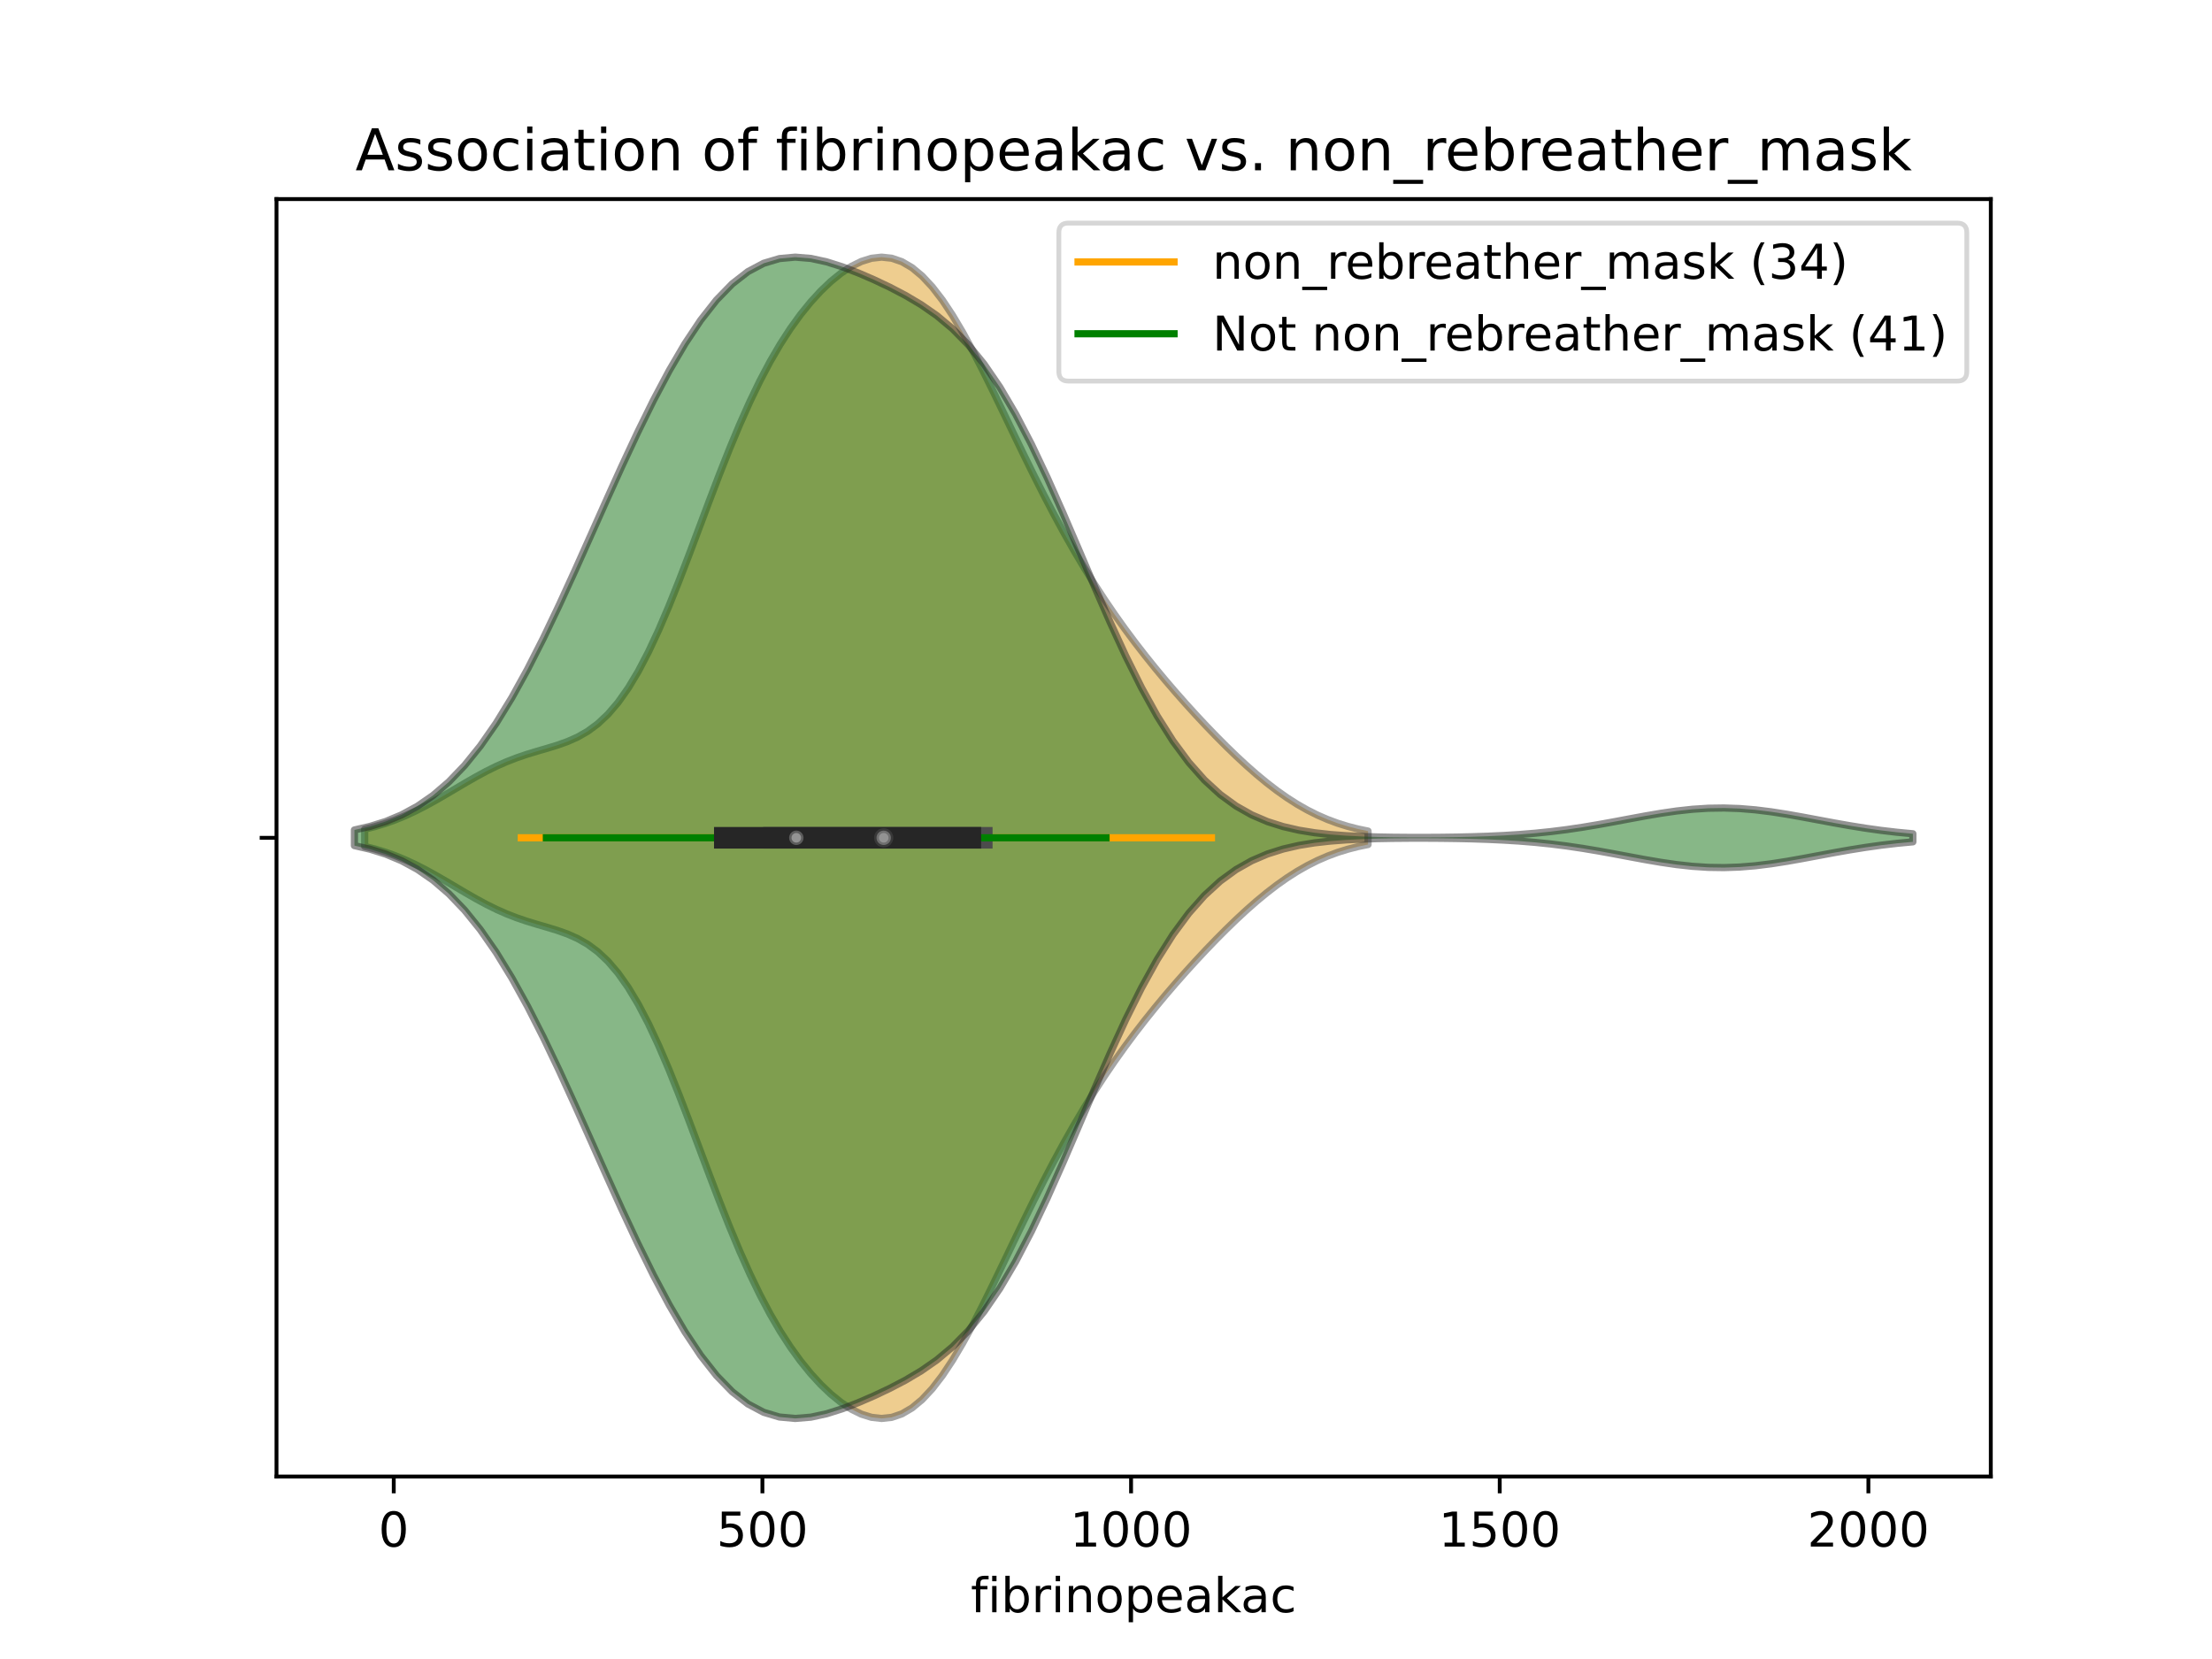 <?xml version="1.0" encoding="utf-8" standalone="no"?>
<!DOCTYPE svg PUBLIC "-//W3C//DTD SVG 1.1//EN"
  "http://www.w3.org/Graphics/SVG/1.1/DTD/svg11.dtd">
<!-- Created with matplotlib (https://matplotlib.org/) -->
<svg height="345.6pt" version="1.1" viewBox="0 0 460.8 345.6" width="460.8pt" xmlns="http://www.w3.org/2000/svg" xmlns:xlink="http://www.w3.org/1999/xlink">
 <defs>
  <style type="text/css">
*{stroke-linecap:butt;stroke-linejoin:round;}
  </style>
 </defs>
 <g id="figure_1">
  <g id="patch_1">
   <path d="M 0 345.6 
L 460.8 345.6 
L 460.8 0 
L 0 0 
z
" style="fill:#ffffff;"/>
  </g>
  <g id="axes_1">
   <g id="patch_2">
    <path d="M 57.6 307.584 
L 414.72 307.584 
L 414.72 41.472 
L 57.6 41.472 
z
" style="fill:#ffffff;"/>
   </g>
   <g id="PolyCollection_1">
    <defs>
     <path d="M 75.972 -169.276 
L 75.972 -172.868 
L 78.083 -173.399 
L 80.195 -174.038 
L 82.306 -174.79 
L 84.417 -175.658 
L 86.529 -176.637 
L 88.64 -177.715 
L 90.751 -178.877 
L 92.863 -180.097 
L 94.974 -181.346 
L 97.085 -182.592 
L 99.196 -183.8 
L 101.308 -184.94 
L 103.419 -185.985 
L 105.53 -186.919 
L 107.642 -187.739 
L 109.753 -188.457 
L 111.864 -189.1 
L 113.975 -189.714 
L 116.087 -190.36 
L 118.198 -191.11 
L 120.309 -192.047 
L 122.421 -193.254 
L 124.532 -194.813 
L 126.643 -196.797 
L 128.754 -199.263 
L 130.866 -202.249 
L 132.977 -205.766 
L 135.088 -209.803 
L 137.2 -214.321 
L 139.311 -219.254 
L 141.422 -224.518 
L 143.534 -230.013 
L 145.645 -235.628 
L 147.756 -241.251 
L 149.867 -246.775 
L 151.979 -252.107 
L 154.09 -257.168 
L 156.201 -261.901 
L 158.313 -266.272 
L 160.424 -270.265 
L 162.535 -273.883 
L 164.646 -277.142 
L 166.758 -280.062 
L 168.869 -282.666 
L 170.98 -284.97 
L 173.092 -286.98 
L 175.203 -288.691 
L 177.314 -290.085 
L 179.426 -291.132 
L 181.537 -291.794 
L 183.648 -292.032 
L 185.759 -291.806 
L 187.871 -291.086 
L 189.982 -289.85 
L 192.093 -288.095 
L 194.205 -285.832 
L 196.316 -283.09 
L 198.427 -279.913 
L 200.538 -276.359 
L 202.65 -272.493 
L 204.761 -268.388 
L 206.872 -264.118 
L 208.984 -259.753 
L 211.095 -255.359 
L 213.206 -250.992 
L 215.317 -246.7 
L 217.429 -242.52 
L 219.54 -238.477 
L 221.651 -234.59 
L 223.763 -230.866 
L 225.874 -227.307 
L 227.985 -223.911 
L 230.097 -220.669 
L 232.208 -217.574 
L 234.319 -214.613 
L 236.43 -211.776 
L 238.542 -209.049 
L 240.653 -206.421 
L 242.764 -203.882 
L 244.876 -201.422 
L 246.987 -199.033 
L 249.098 -196.711 
L 251.209 -194.453 
L 253.321 -192.261 
L 255.432 -190.139 
L 257.543 -188.095 
L 259.655 -186.138 
L 261.766 -184.281 
L 263.877 -182.535 
L 265.989 -180.912 
L 268.1 -179.422 
L 270.211 -178.072 
L 272.322 -176.867 
L 274.434 -175.807 
L 276.545 -174.889 
L 278.656 -174.106 
L 280.768 -173.45 
L 282.879 -172.909 
L 284.99 -172.471 
L 284.99 -169.673 
L 284.99 -169.673 
L 282.879 -169.235 
L 280.768 -168.694 
L 278.656 -168.038 
L 276.545 -167.255 
L 274.434 -166.337 
L 272.322 -165.277 
L 270.211 -164.072 
L 268.1 -162.722 
L 265.989 -161.232 
L 263.877 -159.609 
L 261.766 -157.863 
L 259.655 -156.006 
L 257.543 -154.049 
L 255.432 -152.005 
L 253.321 -149.883 
L 251.209 -147.691 
L 249.098 -145.433 
L 246.987 -143.111 
L 244.876 -140.722 
L 242.764 -138.262 
L 240.653 -135.723 
L 238.542 -133.095 
L 236.43 -130.368 
L 234.319 -127.531 
L 232.208 -124.57 
L 230.097 -121.475 
L 227.985 -118.233 
L 225.874 -114.837 
L 223.763 -111.278 
L 221.651 -107.554 
L 219.54 -103.667 
L 217.429 -99.624 
L 215.317 -95.444 
L 213.206 -91.152 
L 211.095 -86.785 
L 208.984 -82.391 
L 206.872 -78.026 
L 204.761 -73.756 
L 202.65 -69.651 
L 200.538 -65.785 
L 198.427 -62.231 
L 196.316 -59.054 
L 194.205 -56.312 
L 192.093 -54.049 
L 189.982 -52.294 
L 187.871 -51.058 
L 185.759 -50.338 
L 183.648 -50.112 
L 181.537 -50.35 
L 179.426 -51.012 
L 177.314 -52.059 
L 175.203 -53.453 
L 173.092 -55.164 
L 170.98 -57.174 
L 168.869 -59.478 
L 166.758 -62.082 
L 164.646 -65.002 
L 162.535 -68.261 
L 160.424 -71.879 
L 158.313 -75.872 
L 156.201 -80.243 
L 154.09 -84.976 
L 151.979 -90.037 
L 149.867 -95.369 
L 147.756 -100.893 
L 145.645 -106.516 
L 143.534 -112.131 
L 141.422 -117.626 
L 139.311 -122.89 
L 137.2 -127.823 
L 135.088 -132.341 
L 132.977 -136.378 
L 130.866 -139.895 
L 128.754 -142.881 
L 126.643 -145.347 
L 124.532 -147.331 
L 122.421 -148.89 
L 120.309 -150.097 
L 118.198 -151.034 
L 116.087 -151.784 
L 113.975 -152.43 
L 111.864 -153.044 
L 109.753 -153.687 
L 107.642 -154.405 
L 105.53 -155.225 
L 103.419 -156.159 
L 101.308 -157.204 
L 99.196 -158.344 
L 97.085 -159.552 
L 94.974 -160.798 
L 92.863 -162.047 
L 90.751 -163.267 
L 88.64 -164.429 
L 86.529 -165.507 
L 84.417 -166.486 
L 82.306 -167.354 
L 80.195 -168.106 
L 78.083 -168.745 
L 75.972 -169.276 
z
" id="mec937d08f0" style="stroke:#4c4c4c;stroke-opacity:0.5;stroke-width:1.5;"/>
    </defs>
    <g clip-path="url(#p167137e9b1)">
     <use style="fill:#df9c20;fill-opacity:0.5;stroke:#4c4c4c;stroke-opacity:0.5;stroke-width:1.5;" x="0" xlink:href="#mec937d08f0" y="345.6"/>
    </g>
   </g>
   <g id="PolyCollection_2">
    <defs>
     <path d="M 73.833 -169.441 
L 73.833 -172.703 
L 77.112 -173.457 
L 80.391 -174.486 
L 83.671 -175.857 
L 86.95 -177.641 
L 90.229 -179.91 
L 93.509 -182.729 
L 96.788 -186.151 
L 100.067 -190.212 
L 103.347 -194.922 
L 106.626 -200.265 
L 109.905 -206.195 
L 113.185 -212.638 
L 116.464 -219.496 
L 119.743 -226.649 
L 123.023 -233.969 
L 126.302 -241.32 
L 129.581 -248.566 
L 132.861 -255.576 
L 136.14 -262.228 
L 139.42 -268.404 
L 142.699 -274 
L 145.978 -278.923 
L 149.258 -283.097 
L 152.537 -286.47 
L 155.816 -289.019 
L 159.096 -290.757 
L 162.375 -291.733 
L 165.654 -292.032 
L 168.934 -291.763 
L 172.213 -291.049 
L 175.492 -290.012 
L 178.772 -288.751 
L 182.051 -287.335 
L 185.33 -285.783 
L 188.61 -284.072 
L 191.889 -282.128 
L 195.168 -279.846 
L 198.448 -277.099 
L 201.727 -273.762 
L 205.006 -269.731 
L 208.286 -264.94 
L 211.565 -259.375 
L 214.844 -253.085 
L 218.124 -246.176 
L 221.403 -238.811 
L 224.682 -231.186 
L 227.962 -223.52 
L 231.241 -216.031 
L 234.52 -208.915 
L 237.8 -202.339 
L 241.079 -196.419 
L 244.358 -191.23 
L 247.638 -186.794 
L 250.917 -183.096 
L 254.196 -180.089 
L 257.476 -177.7 
L 260.755 -175.847 
L 264.034 -174.444 
L 267.314 -173.405 
L 270.593 -172.653 
L 273.872 -172.122 
L 277.152 -171.755 
L 280.431 -171.509 
L 283.71 -171.348 
L 286.99 -171.247 
L 290.269 -171.188 
L 293.548 -171.161 
L 296.828 -171.158 
L 300.107 -171.177 
L 303.386 -171.221 
L 306.666 -171.293 
L 309.945 -171.4 
L 313.224 -171.552 
L 316.504 -171.757 
L 319.783 -172.025 
L 323.062 -172.363 
L 326.342 -172.776 
L 329.621 -173.261 
L 332.9 -173.809 
L 336.18 -174.403 
L 339.459 -175.019 
L 342.739 -175.625 
L 346.018 -176.184 
L 349.297 -176.659 
L 352.577 -177.017 
L 355.856 -177.23 
L 359.135 -177.28 
L 362.415 -177.166 
L 365.694 -176.894 
L 368.973 -176.487 
L 372.253 -175.975 
L 375.532 -175.393 
L 378.811 -174.78 
L 382.091 -174.169 
L 385.37 -173.59 
L 388.649 -173.065 
L 391.929 -172.607 
L 395.208 -172.223 
L 398.487 -171.913 
L 398.487 -170.231 
L 398.487 -170.231 
L 395.208 -169.921 
L 391.929 -169.537 
L 388.649 -169.079 
L 385.37 -168.554 
L 382.091 -167.975 
L 378.811 -167.364 
L 375.532 -166.751 
L 372.253 -166.169 
L 368.973 -165.657 
L 365.694 -165.25 
L 362.415 -164.978 
L 359.135 -164.864 
L 355.856 -164.914 
L 352.577 -165.127 
L 349.297 -165.485 
L 346.018 -165.96 
L 342.739 -166.519 
L 339.459 -167.125 
L 336.18 -167.741 
L 332.9 -168.335 
L 329.621 -168.883 
L 326.342 -169.368 
L 323.062 -169.781 
L 319.783 -170.119 
L 316.504 -170.387 
L 313.224 -170.592 
L 309.945 -170.744 
L 306.666 -170.851 
L 303.386 -170.923 
L 300.107 -170.967 
L 296.828 -170.986 
L 293.548 -170.983 
L 290.269 -170.956 
L 286.99 -170.897 
L 283.71 -170.796 
L 280.431 -170.635 
L 277.152 -170.389 
L 273.872 -170.022 
L 270.593 -169.491 
L 267.314 -168.739 
L 264.034 -167.7 
L 260.755 -166.297 
L 257.476 -164.444 
L 254.196 -162.055 
L 250.917 -159.048 
L 247.638 -155.35 
L 244.358 -150.914 
L 241.079 -145.725 
L 237.8 -139.805 
L 234.52 -133.229 
L 231.241 -126.113 
L 227.962 -118.624 
L 224.682 -110.958 
L 221.403 -103.333 
L 218.124 -95.968 
L 214.844 -89.059 
L 211.565 -82.769 
L 208.286 -77.204 
L 205.006 -72.413 
L 201.727 -68.382 
L 198.448 -65.045 
L 195.168 -62.298 
L 191.889 -60.016 
L 188.61 -58.072 
L 185.33 -56.361 
L 182.051 -54.809 
L 178.772 -53.393 
L 175.492 -52.132 
L 172.213 -51.095 
L 168.934 -50.381 
L 165.654 -50.112 
L 162.375 -50.411 
L 159.096 -51.387 
L 155.816 -53.125 
L 152.537 -55.674 
L 149.258 -59.047 
L 145.978 -63.221 
L 142.699 -68.144 
L 139.42 -73.74 
L 136.14 -79.916 
L 132.861 -86.568 
L 129.581 -93.578 
L 126.302 -100.824 
L 123.023 -108.175 
L 119.743 -115.495 
L 116.464 -122.648 
L 113.185 -129.506 
L 109.905 -135.949 
L 106.626 -141.879 
L 103.347 -147.222 
L 100.067 -151.932 
L 96.788 -155.993 
L 93.509 -159.415 
L 90.229 -162.234 
L 86.95 -164.503 
L 83.671 -166.287 
L 80.391 -167.658 
L 77.112 -168.687 
L 73.833 -169.441 
z
" id="me8cecc71bf" style="stroke:#262626;stroke-opacity:0.5;stroke-width:1.5;"/>
    </defs>
    <g clip-path="url(#p167137e9b1)">
     <use style="fill:#107010;fill-opacity:0.5;stroke:#262626;stroke-opacity:0.5;stroke-width:1.5;" x="0" xlink:href="#me8cecc71bf" y="345.6"/>
    </g>
   </g>
   <g id="matplotlib.axis_1">
    <g id="xtick_1">
     <g id="line2d_1">
      <defs>
       <path d="M 0 0 
L 0 3.5 
" id="ma6c48953be" style="stroke:#000000;stroke-width:0.8;"/>
      </defs>
      <g>
       <use style="stroke:#000000;stroke-width:0.8;" x="82.026" xlink:href="#ma6c48953be" y="307.584"/>
      </g>
     </g>
     <g id="text_1">
      <!-- 0 -->
      <defs>
       <path d="M 31.781 66.406 
Q 24.172 66.406 20.328 58.906 
Q 16.5 51.422 16.5 36.375 
Q 16.5 21.391 20.328 13.891 
Q 24.172 6.391 31.781 6.391 
Q 39.453 6.391 43.281 13.891 
Q 47.125 21.391 47.125 36.375 
Q 47.125 51.422 43.281 58.906 
Q 39.453 66.406 31.781 66.406 
z
M 31.781 74.219 
Q 44.047 74.219 50.516 64.516 
Q 56.984 54.828 56.984 36.375 
Q 56.984 17.969 50.516 8.266 
Q 44.047 -1.422 31.781 -1.422 
Q 19.531 -1.422 13.062 8.266 
Q 6.594 17.969 6.594 36.375 
Q 6.594 54.828 13.062 64.516 
Q 19.531 74.219 31.781 74.219 
z
" id="DejaVuSans-48"/>
      </defs>
      <g transform="translate(78.844 322.182)scale(0.1 -0.1)">
       <use xlink:href="#DejaVuSans-48"/>
      </g>
     </g>
    </g>
    <g id="xtick_2">
     <g id="line2d_2">
      <g>
       <use style="stroke:#000000;stroke-width:0.8;" x="158.824" xlink:href="#ma6c48953be" y="307.584"/>
      </g>
     </g>
     <g id="text_2">
      <!-- 500 -->
      <defs>
       <path d="M 10.797 72.906 
L 49.516 72.906 
L 49.516 64.594 
L 19.828 64.594 
L 19.828 46.734 
Q 21.969 47.469 24.109 47.828 
Q 26.266 48.188 28.422 48.188 
Q 40.625 48.188 47.75 41.5 
Q 54.891 34.812 54.891 23.391 
Q 54.891 11.625 47.562 5.094 
Q 40.234 -1.422 26.906 -1.422 
Q 22.312 -1.422 17.547 -0.641 
Q 12.797 0.141 7.719 1.703 
L 7.719 11.625 
Q 12.109 9.234 16.797 8.062 
Q 21.484 6.891 26.703 6.891 
Q 35.156 6.891 40.078 11.328 
Q 45.016 15.766 45.016 23.391 
Q 45.016 31 40.078 35.438 
Q 35.156 39.891 26.703 39.891 
Q 22.75 39.891 18.812 39.016 
Q 14.891 38.141 10.797 36.281 
z
" id="DejaVuSans-53"/>
      </defs>
      <g transform="translate(149.28 322.182)scale(0.1 -0.1)">
       <use xlink:href="#DejaVuSans-53"/>
       <use x="63.623" xlink:href="#DejaVuSans-48"/>
       <use x="127.246" xlink:href="#DejaVuSans-48"/>
      </g>
     </g>
    </g>
    <g id="xtick_3">
     <g id="line2d_3">
      <g>
       <use style="stroke:#000000;stroke-width:0.8;" x="235.622" xlink:href="#ma6c48953be" y="307.584"/>
      </g>
     </g>
     <g id="text_3">
      <!-- 1000 -->
      <defs>
       <path d="M 12.406 8.297 
L 28.516 8.297 
L 28.516 63.922 
L 10.984 60.406 
L 10.984 69.391 
L 28.422 72.906 
L 38.281 72.906 
L 38.281 8.297 
L 54.391 8.297 
L 54.391 0 
L 12.406 0 
z
" id="DejaVuSans-49"/>
      </defs>
      <g transform="translate(222.897 322.182)scale(0.1 -0.1)">
       <use xlink:href="#DejaVuSans-49"/>
       <use x="63.623" xlink:href="#DejaVuSans-48"/>
       <use x="127.246" xlink:href="#DejaVuSans-48"/>
       <use x="190.869" xlink:href="#DejaVuSans-48"/>
      </g>
     </g>
    </g>
    <g id="xtick_4">
     <g id="line2d_4">
      <g>
       <use style="stroke:#000000;stroke-width:0.8;" x="312.421" xlink:href="#ma6c48953be" y="307.584"/>
      </g>
     </g>
     <g id="text_4">
      <!-- 1500 -->
      <g transform="translate(299.696 322.182)scale(0.1 -0.1)">
       <use xlink:href="#DejaVuSans-49"/>
       <use x="63.623" xlink:href="#DejaVuSans-53"/>
       <use x="127.246" xlink:href="#DejaVuSans-48"/>
       <use x="190.869" xlink:href="#DejaVuSans-48"/>
      </g>
     </g>
    </g>
    <g id="xtick_5">
     <g id="line2d_5">
      <g>
       <use style="stroke:#000000;stroke-width:0.8;" x="389.219" xlink:href="#ma6c48953be" y="307.584"/>
      </g>
     </g>
     <g id="text_5">
      <!-- 2000 -->
      <defs>
       <path d="M 19.188 8.297 
L 53.609 8.297 
L 53.609 0 
L 7.328 0 
L 7.328 8.297 
Q 12.938 14.109 22.625 23.891 
Q 32.328 33.688 34.812 36.531 
Q 39.547 41.844 41.422 45.531 
Q 43.312 49.219 43.312 52.781 
Q 43.312 58.594 39.234 62.25 
Q 35.156 65.922 28.609 65.922 
Q 23.969 65.922 18.812 64.312 
Q 13.672 62.703 7.812 59.422 
L 7.812 69.391 
Q 13.766 71.781 18.938 73 
Q 24.125 74.219 28.422 74.219 
Q 39.75 74.219 46.484 68.547 
Q 53.219 62.891 53.219 53.422 
Q 53.219 48.922 51.531 44.891 
Q 49.859 40.875 45.406 35.406 
Q 44.188 33.984 37.641 27.219 
Q 31.109 20.453 19.188 8.297 
z
" id="DejaVuSans-50"/>
      </defs>
      <g transform="translate(376.494 322.182)scale(0.1 -0.1)">
       <use xlink:href="#DejaVuSans-50"/>
       <use x="63.623" xlink:href="#DejaVuSans-48"/>
       <use x="127.246" xlink:href="#DejaVuSans-48"/>
       <use x="190.869" xlink:href="#DejaVuSans-48"/>
      </g>
     </g>
    </g>
    <g id="text_6">
     <!-- fibrinopeakac -->
     <defs>
      <path d="M 37.109 75.984 
L 37.109 68.5 
L 28.516 68.5 
Q 23.688 68.5 21.797 66.547 
Q 19.922 64.594 19.922 59.516 
L 19.922 54.688 
L 34.719 54.688 
L 34.719 47.703 
L 19.922 47.703 
L 19.922 0 
L 10.891 0 
L 10.891 47.703 
L 2.297 47.703 
L 2.297 54.688 
L 10.891 54.688 
L 10.891 58.5 
Q 10.891 67.625 15.141 71.797 
Q 19.391 75.984 28.609 75.984 
z
" id="DejaVuSans-102"/>
      <path d="M 9.422 54.688 
L 18.406 54.688 
L 18.406 0 
L 9.422 0 
z
M 9.422 75.984 
L 18.406 75.984 
L 18.406 64.594 
L 9.422 64.594 
z
" id="DejaVuSans-105"/>
      <path d="M 48.688 27.297 
Q 48.688 37.203 44.609 42.844 
Q 40.531 48.484 33.406 48.484 
Q 26.266 48.484 22.188 42.844 
Q 18.109 37.203 18.109 27.297 
Q 18.109 17.391 22.188 11.75 
Q 26.266 6.109 33.406 6.109 
Q 40.531 6.109 44.609 11.75 
Q 48.688 17.391 48.688 27.297 
z
M 18.109 46.391 
Q 20.953 51.266 25.266 53.625 
Q 29.594 56 35.594 56 
Q 45.562 56 51.781 48.094 
Q 58.016 40.188 58.016 27.297 
Q 58.016 14.406 51.781 6.484 
Q 45.562 -1.422 35.594 -1.422 
Q 29.594 -1.422 25.266 0.953 
Q 20.953 3.328 18.109 8.203 
L 18.109 0 
L 9.078 0 
L 9.078 75.984 
L 18.109 75.984 
z
" id="DejaVuSans-98"/>
      <path d="M 41.109 46.297 
Q 39.594 47.172 37.812 47.578 
Q 36.031 48 33.891 48 
Q 26.266 48 22.188 43.047 
Q 18.109 38.094 18.109 28.812 
L 18.109 0 
L 9.078 0 
L 9.078 54.688 
L 18.109 54.688 
L 18.109 46.188 
Q 20.953 51.172 25.484 53.578 
Q 30.031 56 36.531 56 
Q 37.453 56 38.578 55.875 
Q 39.703 55.766 41.062 55.516 
z
" id="DejaVuSans-114"/>
      <path d="M 54.891 33.016 
L 54.891 0 
L 45.906 0 
L 45.906 32.719 
Q 45.906 40.484 42.875 44.328 
Q 39.844 48.188 33.797 48.188 
Q 26.516 48.188 22.312 43.547 
Q 18.109 38.922 18.109 30.906 
L 18.109 0 
L 9.078 0 
L 9.078 54.688 
L 18.109 54.688 
L 18.109 46.188 
Q 21.344 51.125 25.703 53.562 
Q 30.078 56 35.797 56 
Q 45.219 56 50.047 50.172 
Q 54.891 44.344 54.891 33.016 
z
" id="DejaVuSans-110"/>
      <path d="M 30.609 48.391 
Q 23.391 48.391 19.188 42.75 
Q 14.984 37.109 14.984 27.297 
Q 14.984 17.484 19.156 11.844 
Q 23.344 6.203 30.609 6.203 
Q 37.797 6.203 41.984 11.859 
Q 46.188 17.531 46.188 27.297 
Q 46.188 37.016 41.984 42.703 
Q 37.797 48.391 30.609 48.391 
z
M 30.609 56 
Q 42.328 56 49.016 48.375 
Q 55.719 40.766 55.719 27.297 
Q 55.719 13.875 49.016 6.219 
Q 42.328 -1.422 30.609 -1.422 
Q 18.844 -1.422 12.172 6.219 
Q 5.516 13.875 5.516 27.297 
Q 5.516 40.766 12.172 48.375 
Q 18.844 56 30.609 56 
z
" id="DejaVuSans-111"/>
      <path d="M 18.109 8.203 
L 18.109 -20.797 
L 9.078 -20.797 
L 9.078 54.688 
L 18.109 54.688 
L 18.109 46.391 
Q 20.953 51.266 25.266 53.625 
Q 29.594 56 35.594 56 
Q 45.562 56 51.781 48.094 
Q 58.016 40.188 58.016 27.297 
Q 58.016 14.406 51.781 6.484 
Q 45.562 -1.422 35.594 -1.422 
Q 29.594 -1.422 25.266 0.953 
Q 20.953 3.328 18.109 8.203 
z
M 48.688 27.297 
Q 48.688 37.203 44.609 42.844 
Q 40.531 48.484 33.406 48.484 
Q 26.266 48.484 22.188 42.844 
Q 18.109 37.203 18.109 27.297 
Q 18.109 17.391 22.188 11.75 
Q 26.266 6.109 33.406 6.109 
Q 40.531 6.109 44.609 11.75 
Q 48.688 17.391 48.688 27.297 
z
" id="DejaVuSans-112"/>
      <path d="M 56.203 29.594 
L 56.203 25.203 
L 14.891 25.203 
Q 15.484 15.922 20.484 11.062 
Q 25.484 6.203 34.422 6.203 
Q 39.594 6.203 44.453 7.469 
Q 49.312 8.734 54.109 11.281 
L 54.109 2.781 
Q 49.266 0.734 44.188 -0.344 
Q 39.109 -1.422 33.891 -1.422 
Q 20.797 -1.422 13.156 6.188 
Q 5.516 13.812 5.516 26.812 
Q 5.516 40.234 12.766 48.109 
Q 20.016 56 32.328 56 
Q 43.359 56 49.781 48.891 
Q 56.203 41.797 56.203 29.594 
z
M 47.219 32.234 
Q 47.125 39.594 43.094 43.984 
Q 39.062 48.391 32.422 48.391 
Q 24.906 48.391 20.391 44.141 
Q 15.875 39.891 15.188 32.172 
z
" id="DejaVuSans-101"/>
      <path d="M 34.281 27.484 
Q 23.391 27.484 19.188 25 
Q 14.984 22.516 14.984 16.5 
Q 14.984 11.719 18.141 8.906 
Q 21.297 6.109 26.703 6.109 
Q 34.188 6.109 38.703 11.406 
Q 43.219 16.703 43.219 25.484 
L 43.219 27.484 
z
M 52.203 31.203 
L 52.203 0 
L 43.219 0 
L 43.219 8.297 
Q 40.141 3.328 35.547 0.953 
Q 30.953 -1.422 24.312 -1.422 
Q 15.922 -1.422 10.953 3.297 
Q 6 8.016 6 15.922 
Q 6 25.141 12.172 29.828 
Q 18.359 34.516 30.609 34.516 
L 43.219 34.516 
L 43.219 35.406 
Q 43.219 41.609 39.141 45 
Q 35.062 48.391 27.688 48.391 
Q 23 48.391 18.547 47.266 
Q 14.109 46.141 10.016 43.891 
L 10.016 52.203 
Q 14.938 54.109 19.578 55.047 
Q 24.219 56 28.609 56 
Q 40.484 56 46.344 49.844 
Q 52.203 43.703 52.203 31.203 
z
" id="DejaVuSans-97"/>
      <path d="M 9.078 75.984 
L 18.109 75.984 
L 18.109 31.109 
L 44.922 54.688 
L 56.391 54.688 
L 27.391 29.109 
L 57.625 0 
L 45.906 0 
L 18.109 26.703 
L 18.109 0 
L 9.078 0 
z
" id="DejaVuSans-107"/>
      <path d="M 48.781 52.594 
L 48.781 44.188 
Q 44.969 46.297 41.141 47.344 
Q 37.312 48.391 33.406 48.391 
Q 24.656 48.391 19.812 42.844 
Q 14.984 37.312 14.984 27.297 
Q 14.984 17.281 19.812 11.734 
Q 24.656 6.203 33.406 6.203 
Q 37.312 6.203 41.141 7.25 
Q 44.969 8.297 48.781 10.406 
L 48.781 2.094 
Q 45.016 0.344 40.984 -0.531 
Q 36.969 -1.422 32.422 -1.422 
Q 20.062 -1.422 12.781 6.344 
Q 5.516 14.109 5.516 27.297 
Q 5.516 40.672 12.859 48.328 
Q 20.219 56 33.016 56 
Q 37.156 56 41.109 55.141 
Q 45.062 54.297 48.781 52.594 
z
" id="DejaVuSans-99"/>
     </defs>
     <g transform="translate(202.228 335.861)scale(0.1 -0.1)">
      <use xlink:href="#DejaVuSans-102"/>
      <use x="35.205" xlink:href="#DejaVuSans-105"/>
      <use x="62.988" xlink:href="#DejaVuSans-98"/>
      <use x="126.465" xlink:href="#DejaVuSans-114"/>
      <use x="167.578" xlink:href="#DejaVuSans-105"/>
      <use x="195.361" xlink:href="#DejaVuSans-110"/>
      <use x="258.74" xlink:href="#DejaVuSans-111"/>
      <use x="319.922" xlink:href="#DejaVuSans-112"/>
      <use x="383.398" xlink:href="#DejaVuSans-101"/>
      <use x="444.922" xlink:href="#DejaVuSans-97"/>
      <use x="506.201" xlink:href="#DejaVuSans-107"/>
      <use x="562.361" xlink:href="#DejaVuSans-97"/>
      <use x="623.641" xlink:href="#DejaVuSans-99"/>
     </g>
    </g>
   </g>
   <g id="matplotlib.axis_2">
    <g id="ytick_1">
     <g id="line2d_6">
      <defs>
       <path d="M 0 0 
L -3.5 0 
" id="m547800e5fc" style="stroke:#000000;stroke-width:0.8;"/>
      </defs>
      <g>
       <use style="stroke:#000000;stroke-width:0.8;" x="57.6" xlink:href="#m547800e5fc" y="174.528"/>
      </g>
     </g>
    </g>
   </g>
   <g id="line2d_7">
    <path clip-path="url(#p167137e9b1)" d="M 108.598 174.528 
L 252.364 174.528 
" style="fill:none;stroke:#ffa500;stroke-linecap:square;stroke-width:1.5;"/>
   </g>
   <g id="line2d_8">
    <path clip-path="url(#p167137e9b1)" d="M 161.243 174.528 
L 204.519 174.528 
" style="fill:none;stroke:#4c4c4c;stroke-linecap:square;stroke-width:4.5;"/>
   </g>
   <g id="line2d_9">
    <path clip-path="url(#p167137e9b1)" d="M 113.82 174.528 
L 230.4 174.528 
" style="fill:none;stroke:#008000;stroke-linecap:square;stroke-width:1.5;"/>
   </g>
   <g id="line2d_10">
    <path clip-path="url(#p167137e9b1)" d="M 150.991 174.528 
L 202.138 174.528 
" style="fill:none;stroke:#262626;stroke-linecap:square;stroke-width:4.5;"/>
   </g>
   <g id="patch_3">
    <path d="M 57.6 307.584 
L 57.6 41.472 
" style="fill:none;stroke:#000000;stroke-linecap:square;stroke-linejoin:miter;stroke-width:0.8;"/>
   </g>
   <g id="patch_4">
    <path d="M 414.72 307.584 
L 414.72 41.472 
" style="fill:none;stroke:#000000;stroke-linecap:square;stroke-linejoin:miter;stroke-width:0.8;"/>
   </g>
   <g id="patch_5">
    <path d="M 57.6 307.584 
L 414.72 307.584 
" style="fill:none;stroke:#000000;stroke-linecap:square;stroke-linejoin:miter;stroke-width:0.8;"/>
   </g>
   <g id="patch_6">
    <path d="M 57.6 41.472 
L 414.72 41.472 
" style="fill:none;stroke:#000000;stroke-linecap:square;stroke-linejoin:miter;stroke-width:0.8;"/>
   </g>
   <g id="PathCollection_1">
    <defs>
     <path d="M 0 1.5 
C 0.398 1.5 0.779 1.342 1.061 1.061 
C 1.342 0.779 1.5 0.398 1.5 0 
C 1.5 -0.398 1.342 -0.779 1.061 -1.061 
C 0.779 -1.342 0.398 -1.5 0 -1.5 
C -0.398 -1.5 -0.779 -1.342 -1.061 -1.061 
C -1.342 -0.779 -1.5 -0.398 -1.5 0 
C -1.5 0.398 -1.342 0.779 -1.061 1.061 
C -0.779 1.342 -0.398 1.5 0 1.5 
z
" id="m87da5f53c0" style="stroke:#4c4c4c;stroke-opacity:0.5;"/>
    </defs>
    <g clip-path="url(#p167137e9b1)">
     <use style="fill:#ffffff;fill-opacity:0.5;stroke:#4c4c4c;stroke-opacity:0.5;" x="184.091" xlink:href="#m87da5f53c0" y="174.528"/>
    </g>
   </g>
   <g id="PathCollection_2">
    <defs>
     <path d="M 0 1.5 
C 0.398 1.5 0.779 1.342 1.061 1.061 
C 1.342 0.779 1.5 0.398 1.5 0 
C 1.5 -0.398 1.342 -0.779 1.061 -1.061 
C 0.779 -1.342 0.398 -1.5 0 -1.5 
C -0.398 -1.5 -0.779 -1.342 -1.061 -1.061 
C -1.342 -0.779 -1.5 -0.398 -1.5 0 
C -1.5 0.398 -1.342 0.779 -1.061 1.061 
C -0.779 1.342 -0.398 1.5 0 1.5 
z
" id="md283a24726" style="stroke:#262626;stroke-opacity:0.5;"/>
    </defs>
    <g clip-path="url(#p167137e9b1)">
     <use style="fill:#ffffff;fill-opacity:0.5;stroke:#262626;stroke-opacity:0.5;" x="165.889" xlink:href="#md283a24726" y="174.528"/>
    </g>
   </g>
   <g id="text_7">
    <!-- Association of fibrinopeakac vs. non_rebreather_mask -->
    <defs>
     <path d="M 34.188 63.188 
L 20.797 26.906 
L 47.609 26.906 
z
M 28.609 72.906 
L 39.797 72.906 
L 67.578 0 
L 57.328 0 
L 50.688 18.703 
L 17.828 18.703 
L 11.188 0 
L 0.781 0 
z
" id="DejaVuSans-65"/>
     <path d="M 44.281 53.078 
L 44.281 44.578 
Q 40.484 46.531 36.375 47.5 
Q 32.281 48.484 27.875 48.484 
Q 21.188 48.484 17.844 46.438 
Q 14.5 44.391 14.5 40.281 
Q 14.5 37.156 16.891 35.375 
Q 19.281 33.594 26.516 31.984 
L 29.594 31.297 
Q 39.156 29.25 43.188 25.516 
Q 47.219 21.781 47.219 15.094 
Q 47.219 7.469 41.188 3.016 
Q 35.156 -1.422 24.609 -1.422 
Q 20.219 -1.422 15.453 -0.562 
Q 10.688 0.297 5.422 2 
L 5.422 11.281 
Q 10.406 8.688 15.234 7.391 
Q 20.062 6.109 24.812 6.109 
Q 31.156 6.109 34.562 8.281 
Q 37.984 10.453 37.984 14.406 
Q 37.984 18.062 35.516 20.016 
Q 33.062 21.969 24.703 23.781 
L 21.578 24.516 
Q 13.234 26.266 9.516 29.906 
Q 5.812 33.547 5.812 39.891 
Q 5.812 47.609 11.281 51.797 
Q 16.75 56 26.812 56 
Q 31.781 56 36.172 55.266 
Q 40.578 54.547 44.281 53.078 
z
" id="DejaVuSans-115"/>
     <path d="M 18.312 70.219 
L 18.312 54.688 
L 36.812 54.688 
L 36.812 47.703 
L 18.312 47.703 
L 18.312 18.016 
Q 18.312 11.328 20.141 9.422 
Q 21.969 7.516 27.594 7.516 
L 36.812 7.516 
L 36.812 0 
L 27.594 0 
Q 17.188 0 13.234 3.875 
Q 9.281 7.766 9.281 18.016 
L 9.281 47.703 
L 2.688 47.703 
L 2.688 54.688 
L 9.281 54.688 
L 9.281 70.219 
z
" id="DejaVuSans-116"/>
     <path id="DejaVuSans-32"/>
     <path d="M 2.984 54.688 
L 12.5 54.688 
L 29.594 8.797 
L 46.688 54.688 
L 56.203 54.688 
L 35.688 0 
L 23.484 0 
z
" id="DejaVuSans-118"/>
     <path d="M 10.688 12.406 
L 21 12.406 
L 21 0 
L 10.688 0 
z
" id="DejaVuSans-46"/>
     <path d="M 50.984 -16.609 
L 50.984 -23.578 
L -0.984 -23.578 
L -0.984 -16.609 
z
" id="DejaVuSans-95"/>
     <path d="M 54.891 33.016 
L 54.891 0 
L 45.906 0 
L 45.906 32.719 
Q 45.906 40.484 42.875 44.328 
Q 39.844 48.188 33.797 48.188 
Q 26.516 48.188 22.312 43.547 
Q 18.109 38.922 18.109 30.906 
L 18.109 0 
L 9.078 0 
L 9.078 75.984 
L 18.109 75.984 
L 18.109 46.188 
Q 21.344 51.125 25.703 53.562 
Q 30.078 56 35.797 56 
Q 45.219 56 50.047 50.172 
Q 54.891 44.344 54.891 33.016 
z
" id="DejaVuSans-104"/>
     <path d="M 52 44.188 
Q 55.375 50.25 60.062 53.125 
Q 64.75 56 71.094 56 
Q 79.641 56 84.281 50.016 
Q 88.922 44.047 88.922 33.016 
L 88.922 0 
L 79.891 0 
L 79.891 32.719 
Q 79.891 40.578 77.094 44.375 
Q 74.312 48.188 68.609 48.188 
Q 61.625 48.188 57.562 43.547 
Q 53.516 38.922 53.516 30.906 
L 53.516 0 
L 44.484 0 
L 44.484 32.719 
Q 44.484 40.625 41.703 44.406 
Q 38.922 48.188 33.109 48.188 
Q 26.219 48.188 22.156 43.531 
Q 18.109 38.875 18.109 30.906 
L 18.109 0 
L 9.078 0 
L 9.078 54.688 
L 18.109 54.688 
L 18.109 46.188 
Q 21.188 51.219 25.484 53.609 
Q 29.781 56 35.688 56 
Q 41.656 56 45.828 52.969 
Q 50 49.953 52 44.188 
z
" id="DejaVuSans-109"/>
    </defs>
    <g transform="translate(74.041 35.472)scale(0.12 -0.12)">
     <use xlink:href="#DejaVuSans-65"/>
     <use x="68.408" xlink:href="#DejaVuSans-115"/>
     <use x="120.508" xlink:href="#DejaVuSans-115"/>
     <use x="172.607" xlink:href="#DejaVuSans-111"/>
     <use x="233.789" xlink:href="#DejaVuSans-99"/>
     <use x="288.77" xlink:href="#DejaVuSans-105"/>
     <use x="316.553" xlink:href="#DejaVuSans-97"/>
     <use x="377.832" xlink:href="#DejaVuSans-116"/>
     <use x="417.041" xlink:href="#DejaVuSans-105"/>
     <use x="444.824" xlink:href="#DejaVuSans-111"/>
     <use x="506.006" xlink:href="#DejaVuSans-110"/>
     <use x="569.385" xlink:href="#DejaVuSans-32"/>
     <use x="601.172" xlink:href="#DejaVuSans-111"/>
     <use x="662.354" xlink:href="#DejaVuSans-102"/>
     <use x="697.559" xlink:href="#DejaVuSans-32"/>
     <use x="729.346" xlink:href="#DejaVuSans-102"/>
     <use x="764.551" xlink:href="#DejaVuSans-105"/>
     <use x="792.334" xlink:href="#DejaVuSans-98"/>
     <use x="855.811" xlink:href="#DejaVuSans-114"/>
     <use x="896.924" xlink:href="#DejaVuSans-105"/>
     <use x="924.707" xlink:href="#DejaVuSans-110"/>
     <use x="988.086" xlink:href="#DejaVuSans-111"/>
     <use x="1049.268" xlink:href="#DejaVuSans-112"/>
     <use x="1112.744" xlink:href="#DejaVuSans-101"/>
     <use x="1174.268" xlink:href="#DejaVuSans-97"/>
     <use x="1235.547" xlink:href="#DejaVuSans-107"/>
     <use x="1291.707" xlink:href="#DejaVuSans-97"/>
     <use x="1352.986" xlink:href="#DejaVuSans-99"/>
     <use x="1407.967" xlink:href="#DejaVuSans-32"/>
     <use x="1439.754" xlink:href="#DejaVuSans-118"/>
     <use x="1498.934" xlink:href="#DejaVuSans-115"/>
     <use x="1551.033" xlink:href="#DejaVuSans-46"/>
     <use x="1582.82" xlink:href="#DejaVuSans-32"/>
     <use x="1614.607" xlink:href="#DejaVuSans-110"/>
     <use x="1677.986" xlink:href="#DejaVuSans-111"/>
     <use x="1739.168" xlink:href="#DejaVuSans-110"/>
     <use x="1802.547" xlink:href="#DejaVuSans-95"/>
     <use x="1852.547" xlink:href="#DejaVuSans-114"/>
     <use x="1891.41" xlink:href="#DejaVuSans-101"/>
     <use x="1952.934" xlink:href="#DejaVuSans-98"/>
     <use x="2016.41" xlink:href="#DejaVuSans-114"/>
     <use x="2055.273" xlink:href="#DejaVuSans-101"/>
     <use x="2116.797" xlink:href="#DejaVuSans-97"/>
     <use x="2178.076" xlink:href="#DejaVuSans-116"/>
     <use x="2217.285" xlink:href="#DejaVuSans-104"/>
     <use x="2280.664" xlink:href="#DejaVuSans-101"/>
     <use x="2342.188" xlink:href="#DejaVuSans-114"/>
     <use x="2383.301" xlink:href="#DejaVuSans-95"/>
     <use x="2433.301" xlink:href="#DejaVuSans-109"/>
     <use x="2530.713" xlink:href="#DejaVuSans-97"/>
     <use x="2591.992" xlink:href="#DejaVuSans-115"/>
     <use x="2644.092" xlink:href="#DejaVuSans-107"/>
    </g>
   </g>
   <g id="legend_1">
    <g id="patch_7">
     <path d="M 222.576 79.385 
L 407.72 79.385 
Q 409.72 79.385 409.72 77.385 
L 409.72 48.472 
Q 409.72 46.472 407.72 46.472 
L 222.576 46.472 
Q 220.576 46.472 220.576 48.472 
L 220.576 77.385 
Q 220.576 79.385 222.576 79.385 
z
" style="fill:#ffffff;opacity:0.8;stroke:#cccccc;stroke-linejoin:miter;"/>
    </g>
    <g id="line2d_11">
     <path d="M 224.576 54.57 
L 244.576 54.57 
" style="fill:none;stroke:#ffa500;stroke-linecap:square;stroke-width:1.5;"/>
    </g>
    <g id="line2d_12"/>
    <g id="text_8">
     <!-- non_rebreather_mask (34) -->
     <defs>
      <path d="M 31 75.875 
Q 24.469 64.656 21.281 53.656 
Q 18.109 42.672 18.109 31.391 
Q 18.109 20.125 21.312 9.062 
Q 24.516 -2 31 -13.188 
L 23.188 -13.188 
Q 15.875 -1.703 12.234 9.375 
Q 8.594 20.453 8.594 31.391 
Q 8.594 42.281 12.203 53.312 
Q 15.828 64.359 23.188 75.875 
z
" id="DejaVuSans-40"/>
      <path d="M 40.578 39.312 
Q 47.656 37.797 51.625 33 
Q 55.609 28.219 55.609 21.188 
Q 55.609 10.406 48.188 4.484 
Q 40.766 -1.422 27.094 -1.422 
Q 22.516 -1.422 17.656 -0.516 
Q 12.797 0.391 7.625 2.203 
L 7.625 11.719 
Q 11.719 9.328 16.594 8.109 
Q 21.484 6.891 26.812 6.891 
Q 36.078 6.891 40.938 10.547 
Q 45.797 14.203 45.797 21.188 
Q 45.797 27.641 41.281 31.266 
Q 36.766 34.906 28.719 34.906 
L 20.219 34.906 
L 20.219 43.016 
L 29.109 43.016 
Q 36.375 43.016 40.234 45.922 
Q 44.094 48.828 44.094 54.297 
Q 44.094 59.906 40.109 62.906 
Q 36.141 65.922 28.719 65.922 
Q 24.656 65.922 20.016 65.031 
Q 15.375 64.156 9.812 62.312 
L 9.812 71.094 
Q 15.438 72.656 20.344 73.438 
Q 25.25 74.219 29.594 74.219 
Q 40.828 74.219 47.359 69.109 
Q 53.906 64.016 53.906 55.328 
Q 53.906 49.266 50.438 45.094 
Q 46.969 40.922 40.578 39.312 
z
" id="DejaVuSans-51"/>
      <path d="M 37.797 64.312 
L 12.891 25.391 
L 37.797 25.391 
z
M 35.203 72.906 
L 47.609 72.906 
L 47.609 25.391 
L 58.016 25.391 
L 58.016 17.188 
L 47.609 17.188 
L 47.609 0 
L 37.797 0 
L 37.797 17.188 
L 4.891 17.188 
L 4.891 26.703 
z
" id="DejaVuSans-52"/>
      <path d="M 8.016 75.875 
L 15.828 75.875 
Q 23.141 64.359 26.781 53.312 
Q 30.422 42.281 30.422 31.391 
Q 30.422 20.453 26.781 9.375 
Q 23.141 -1.703 15.828 -13.188 
L 8.016 -13.188 
Q 14.5 -2 17.703 9.062 
Q 20.906 20.125 20.906 31.391 
Q 20.906 42.672 17.703 53.656 
Q 14.5 64.656 8.016 75.875 
z
" id="DejaVuSans-41"/>
     </defs>
     <g transform="translate(252.576 58.07)scale(0.1 -0.1)">
      <use xlink:href="#DejaVuSans-110"/>
      <use x="63.379" xlink:href="#DejaVuSans-111"/>
      <use x="124.561" xlink:href="#DejaVuSans-110"/>
      <use x="187.939" xlink:href="#DejaVuSans-95"/>
      <use x="237.939" xlink:href="#DejaVuSans-114"/>
      <use x="276.803" xlink:href="#DejaVuSans-101"/>
      <use x="338.326" xlink:href="#DejaVuSans-98"/>
      <use x="401.803" xlink:href="#DejaVuSans-114"/>
      <use x="440.666" xlink:href="#DejaVuSans-101"/>
      <use x="502.189" xlink:href="#DejaVuSans-97"/>
      <use x="563.469" xlink:href="#DejaVuSans-116"/>
      <use x="602.678" xlink:href="#DejaVuSans-104"/>
      <use x="666.057" xlink:href="#DejaVuSans-101"/>
      <use x="727.58" xlink:href="#DejaVuSans-114"/>
      <use x="768.693" xlink:href="#DejaVuSans-95"/>
      <use x="818.693" xlink:href="#DejaVuSans-109"/>
      <use x="916.105" xlink:href="#DejaVuSans-97"/>
      <use x="977.385" xlink:href="#DejaVuSans-115"/>
      <use x="1029.484" xlink:href="#DejaVuSans-107"/>
      <use x="1087.395" xlink:href="#DejaVuSans-32"/>
      <use x="1119.182" xlink:href="#DejaVuSans-40"/>
      <use x="1158.195" xlink:href="#DejaVuSans-51"/>
      <use x="1221.818" xlink:href="#DejaVuSans-52"/>
      <use x="1285.441" xlink:href="#DejaVuSans-41"/>
     </g>
    </g>
    <g id="line2d_13">
     <path d="M 224.576 69.527 
L 244.576 69.527 
" style="fill:none;stroke:#008000;stroke-linecap:square;stroke-width:1.5;"/>
    </g>
    <g id="line2d_14"/>
    <g id="text_9">
     <!-- Not non_rebreather_mask (41) -->
     <defs>
      <path d="M 9.812 72.906 
L 23.094 72.906 
L 55.422 11.922 
L 55.422 72.906 
L 64.984 72.906 
L 64.984 0 
L 51.703 0 
L 19.391 60.984 
L 19.391 0 
L 9.812 0 
z
" id="DejaVuSans-78"/>
     </defs>
     <g transform="translate(252.576 73.027)scale(0.1 -0.1)">
      <use xlink:href="#DejaVuSans-78"/>
      <use x="74.805" xlink:href="#DejaVuSans-111"/>
      <use x="135.986" xlink:href="#DejaVuSans-116"/>
      <use x="175.195" xlink:href="#DejaVuSans-32"/>
      <use x="206.982" xlink:href="#DejaVuSans-110"/>
      <use x="270.361" xlink:href="#DejaVuSans-111"/>
      <use x="331.543" xlink:href="#DejaVuSans-110"/>
      <use x="394.922" xlink:href="#DejaVuSans-95"/>
      <use x="444.922" xlink:href="#DejaVuSans-114"/>
      <use x="483.785" xlink:href="#DejaVuSans-101"/>
      <use x="545.309" xlink:href="#DejaVuSans-98"/>
      <use x="608.785" xlink:href="#DejaVuSans-114"/>
      <use x="647.648" xlink:href="#DejaVuSans-101"/>
      <use x="709.172" xlink:href="#DejaVuSans-97"/>
      <use x="770.451" xlink:href="#DejaVuSans-116"/>
      <use x="809.66" xlink:href="#DejaVuSans-104"/>
      <use x="873.039" xlink:href="#DejaVuSans-101"/>
      <use x="934.562" xlink:href="#DejaVuSans-114"/>
      <use x="975.676" xlink:href="#DejaVuSans-95"/>
      <use x="1025.676" xlink:href="#DejaVuSans-109"/>
      <use x="1123.088" xlink:href="#DejaVuSans-97"/>
      <use x="1184.367" xlink:href="#DejaVuSans-115"/>
      <use x="1236.467" xlink:href="#DejaVuSans-107"/>
      <use x="1294.377" xlink:href="#DejaVuSans-32"/>
      <use x="1326.164" xlink:href="#DejaVuSans-40"/>
      <use x="1365.178" xlink:href="#DejaVuSans-52"/>
      <use x="1428.801" xlink:href="#DejaVuSans-49"/>
      <use x="1492.424" xlink:href="#DejaVuSans-41"/>
     </g>
    </g>
   </g>
  </g>
 </g>
 <defs>
  <clipPath id="p167137e9b1">
   <rect height="266.112" width="357.12" x="57.6" y="41.472"/>
  </clipPath>
 </defs>
</svg>
